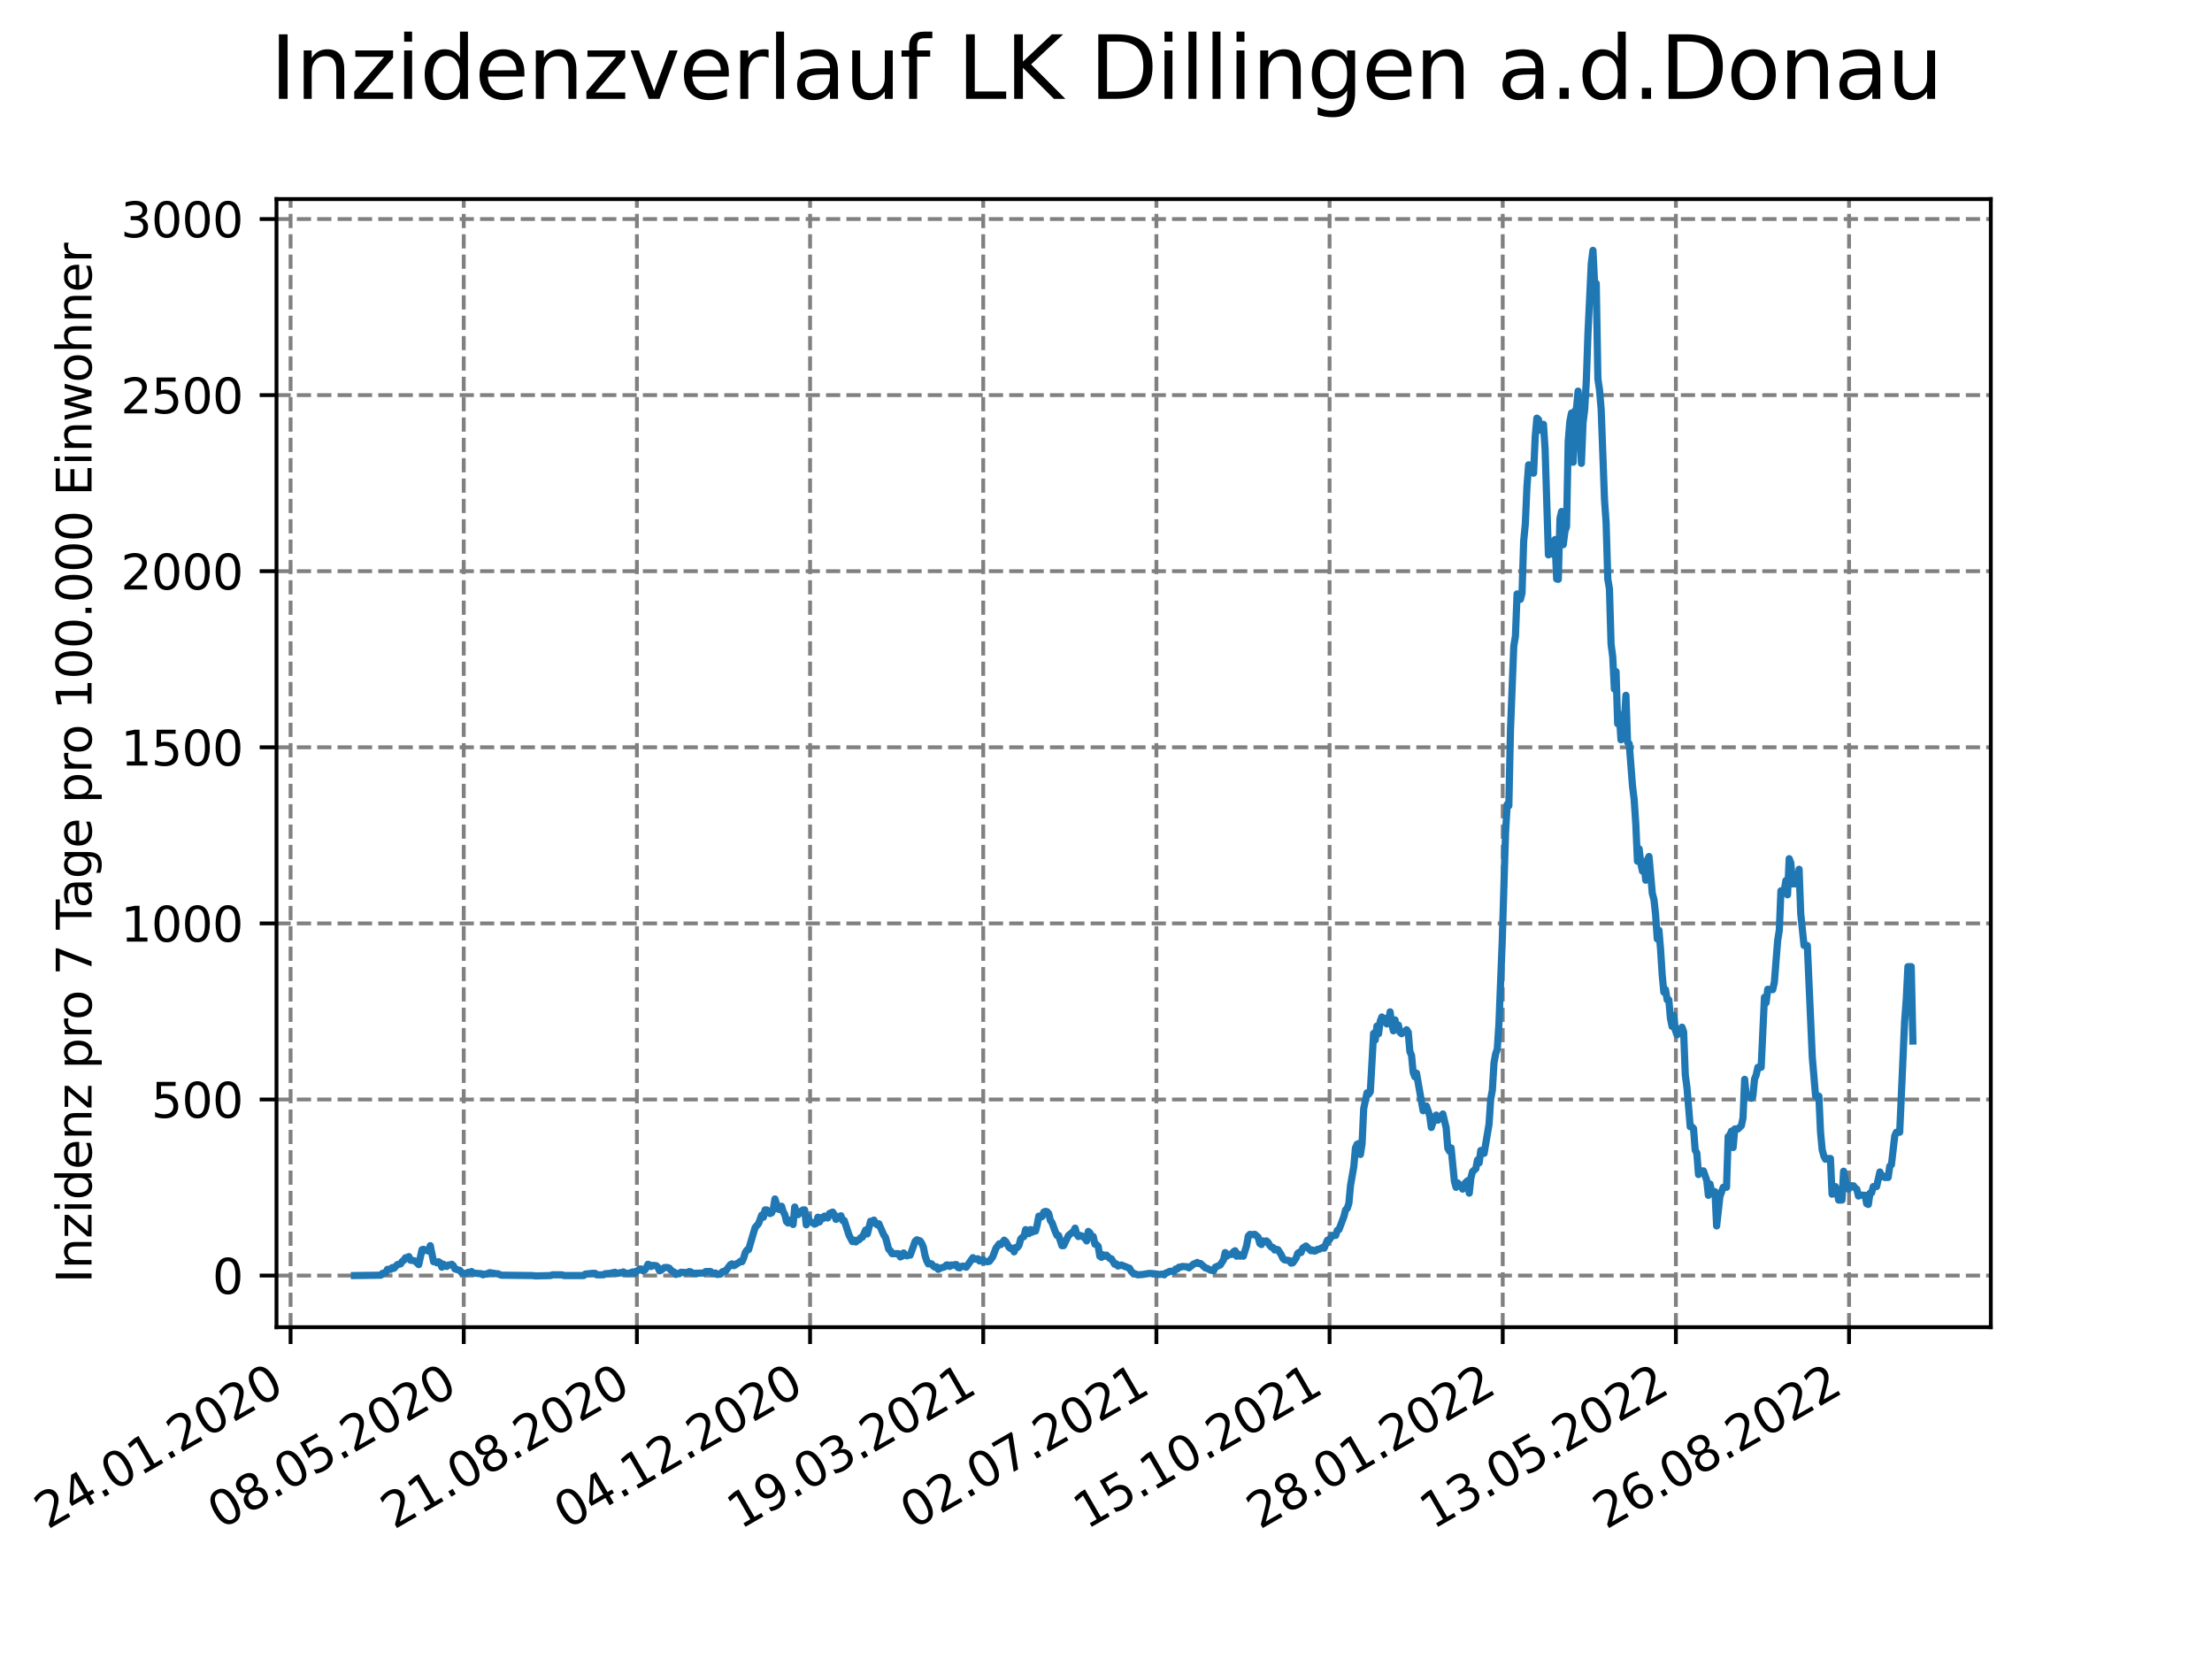 <?xml version="1.0" encoding="utf-8" standalone="no"?>
<!DOCTYPE svg PUBLIC "-//W3C//DTD SVG 1.1//EN"
  "http://www.w3.org/Graphics/SVG/1.1/DTD/svg11.dtd">
<svg xmlns:xlink="http://www.w3.org/1999/xlink" width="460.8pt" height="345.6pt" viewBox="0 0 460.8 345.6" xmlns="http://www.w3.org/2000/svg" version="1.1">
 <defs>
  <style type="text/css">*{stroke-linejoin: round; stroke-linecap: butt}</style>
 </defs>
 <g id="figure_1">
  <g id="patch_1">
   <path d="M 0 345.6 
L 460.8 345.6 
L 460.8 0 
L 0 0 
z
" style="fill: #ffffff"/>
  </g>
  <g id="axes_1">
   <g id="patch_2">
    <path d="M 57.6 276.48 
L 414.72 276.48 
L 414.72 41.472 
L 57.6 41.472 
z
" style="fill: #ffffff"/>
   </g>
   <g id="matplotlib.axis_1">
    <g id="xtick_1">
     <g id="line2d_1">
      <path d="M 60.534 276.48 
L 60.534 41.472 
" clip-path="url(#p42a1e5c7b2)" style="fill: none; stroke-dasharray: 2.96,1.28; stroke-dashoffset: 0; stroke: #808080; stroke-width: 0.8"/>
     </g>
     <g id="line2d_2">
      <defs>
       <path id="maa0ca51c61" d="M 0 0 
L 0 3.5 
" style="stroke: #000000; stroke-width: 0.8"/>
      </defs>
      <g>
       <use xlink:href="#maa0ca51c61" x="60.534" y="276.48" style="stroke: #000000; stroke-width: 0.8"/>
      </g>
     </g>
     <g id="text_1">
      <!-- 24.01.2020 -->
      <g transform="translate(9.909 318.689) rotate(-30) scale(0.1 -0.1)">
       <defs>
        <path id="DejaVuSans-32" d="M 1228 531 
L 3431 531 
L 3431 0 
L 469 0 
L 469 531 
Q 828 903 1448 1529 
Q 2069 2156 2228 2338 
Q 2531 2678 2651 2914 
Q 2772 3150 2772 3378 
Q 2772 3750 2511 3984 
Q 2250 4219 1831 4219 
Q 1534 4219 1204 4116 
Q 875 4013 500 3803 
L 500 4441 
Q 881 4594 1212 4672 
Q 1544 4750 1819 4750 
Q 2544 4750 2975 4387 
Q 3406 4025 3406 3419 
Q 3406 3131 3298 2873 
Q 3191 2616 2906 2266 
Q 2828 2175 2409 1742 
Q 1991 1309 1228 531 
z
" transform="scale(0.016)"/>
        <path id="DejaVuSans-34" d="M 2419 4116 
L 825 1625 
L 2419 1625 
L 2419 4116 
z
M 2253 4666 
L 3047 4666 
L 3047 1625 
L 3713 1625 
L 3713 1100 
L 3047 1100 
L 3047 0 
L 2419 0 
L 2419 1100 
L 313 1100 
L 313 1709 
L 2253 4666 
z
" transform="scale(0.016)"/>
        <path id="DejaVuSans-2e" d="M 684 794 
L 1344 794 
L 1344 0 
L 684 0 
L 684 794 
z
" transform="scale(0.016)"/>
        <path id="DejaVuSans-30" d="M 2034 4250 
Q 1547 4250 1301 3770 
Q 1056 3291 1056 2328 
Q 1056 1369 1301 889 
Q 1547 409 2034 409 
Q 2525 409 2770 889 
Q 3016 1369 3016 2328 
Q 3016 3291 2770 3770 
Q 2525 4250 2034 4250 
z
M 2034 4750 
Q 2819 4750 3233 4129 
Q 3647 3509 3647 2328 
Q 3647 1150 3233 529 
Q 2819 -91 2034 -91 
Q 1250 -91 836 529 
Q 422 1150 422 2328 
Q 422 3509 836 4129 
Q 1250 4750 2034 4750 
z
" transform="scale(0.016)"/>
        <path id="DejaVuSans-31" d="M 794 531 
L 1825 531 
L 1825 4091 
L 703 3866 
L 703 4441 
L 1819 4666 
L 2450 4666 
L 2450 531 
L 3481 531 
L 3481 0 
L 794 0 
L 794 531 
z
" transform="scale(0.016)"/>
       </defs>
       <use xlink:href="#DejaVuSans-32"/>
       <use xlink:href="#DejaVuSans-34" x="63.623"/>
       <use xlink:href="#DejaVuSans-2e" x="127.246"/>
       <use xlink:href="#DejaVuSans-30" x="159.033"/>
       <use xlink:href="#DejaVuSans-31" x="222.656"/>
       <use xlink:href="#DejaVuSans-2e" x="286.279"/>
       <use xlink:href="#DejaVuSans-32" x="318.066"/>
       <use xlink:href="#DejaVuSans-30" x="381.689"/>
       <use xlink:href="#DejaVuSans-32" x="445.312"/>
       <use xlink:href="#DejaVuSans-30" x="508.936"/>
      </g>
     </g>
    </g>
    <g id="xtick_2">
     <g id="line2d_3">
      <path d="M 96.607 276.48 
L 96.607 41.472 
" clip-path="url(#p42a1e5c7b2)" style="fill: none; stroke-dasharray: 2.96,1.28; stroke-dashoffset: 0; stroke: #808080; stroke-width: 0.8"/>
     </g>
     <g id="line2d_4">
      <g>
       <use xlink:href="#maa0ca51c61" x="96.607" y="276.48" style="stroke: #000000; stroke-width: 0.8"/>
      </g>
     </g>
     <g id="text_2">
      <!-- 08.05.2020 -->
      <g transform="translate(45.982 318.689) rotate(-30) scale(0.1 -0.1)">
       <defs>
        <path id="DejaVuSans-38" d="M 2034 2216 
Q 1584 2216 1326 1975 
Q 1069 1734 1069 1313 
Q 1069 891 1326 650 
Q 1584 409 2034 409 
Q 2484 409 2743 651 
Q 3003 894 3003 1313 
Q 3003 1734 2745 1975 
Q 2488 2216 2034 2216 
z
M 1403 2484 
Q 997 2584 770 2862 
Q 544 3141 544 3541 
Q 544 4100 942 4425 
Q 1341 4750 2034 4750 
Q 2731 4750 3128 4425 
Q 3525 4100 3525 3541 
Q 3525 3141 3298 2862 
Q 3072 2584 2669 2484 
Q 3125 2378 3379 2068 
Q 3634 1759 3634 1313 
Q 3634 634 3220 271 
Q 2806 -91 2034 -91 
Q 1263 -91 848 271 
Q 434 634 434 1313 
Q 434 1759 690 2068 
Q 947 2378 1403 2484 
z
M 1172 3481 
Q 1172 3119 1398 2916 
Q 1625 2713 2034 2713 
Q 2441 2713 2670 2916 
Q 2900 3119 2900 3481 
Q 2900 3844 2670 4047 
Q 2441 4250 2034 4250 
Q 1625 4250 1398 4047 
Q 1172 3844 1172 3481 
z
" transform="scale(0.016)"/>
        <path id="DejaVuSans-35" d="M 691 4666 
L 3169 4666 
L 3169 4134 
L 1269 4134 
L 1269 2991 
Q 1406 3038 1543 3061 
Q 1681 3084 1819 3084 
Q 2600 3084 3056 2656 
Q 3513 2228 3513 1497 
Q 3513 744 3044 326 
Q 2575 -91 1722 -91 
Q 1428 -91 1123 -41 
Q 819 9 494 109 
L 494 744 
Q 775 591 1075 516 
Q 1375 441 1709 441 
Q 2250 441 2565 725 
Q 2881 1009 2881 1497 
Q 2881 1984 2565 2268 
Q 2250 2553 1709 2553 
Q 1456 2553 1204 2497 
Q 953 2441 691 2322 
L 691 4666 
z
" transform="scale(0.016)"/>
       </defs>
       <use xlink:href="#DejaVuSans-30"/>
       <use xlink:href="#DejaVuSans-38" x="63.623"/>
       <use xlink:href="#DejaVuSans-2e" x="127.246"/>
       <use xlink:href="#DejaVuSans-30" x="159.033"/>
       <use xlink:href="#DejaVuSans-35" x="222.656"/>
       <use xlink:href="#DejaVuSans-2e" x="286.279"/>
       <use xlink:href="#DejaVuSans-32" x="318.066"/>
       <use xlink:href="#DejaVuSans-30" x="381.689"/>
       <use xlink:href="#DejaVuSans-32" x="445.312"/>
       <use xlink:href="#DejaVuSans-30" x="508.936"/>
      </g>
     </g>
    </g>
    <g id="xtick_3">
     <g id="line2d_5">
      <path d="M 132.68 276.48 
L 132.68 41.472 
" clip-path="url(#p42a1e5c7b2)" style="fill: none; stroke-dasharray: 2.96,1.28; stroke-dashoffset: 0; stroke: #808080; stroke-width: 0.8"/>
     </g>
     <g id="line2d_6">
      <g>
       <use xlink:href="#maa0ca51c61" x="132.68" y="276.48" style="stroke: #000000; stroke-width: 0.8"/>
      </g>
     </g>
     <g id="text_3">
      <!-- 21.08.2020 -->
      <g transform="translate(82.055 318.689) rotate(-30) scale(0.1 -0.1)">
       <use xlink:href="#DejaVuSans-32"/>
       <use xlink:href="#DejaVuSans-31" x="63.623"/>
       <use xlink:href="#DejaVuSans-2e" x="127.246"/>
       <use xlink:href="#DejaVuSans-30" x="159.033"/>
       <use xlink:href="#DejaVuSans-38" x="222.656"/>
       <use xlink:href="#DejaVuSans-2e" x="286.279"/>
       <use xlink:href="#DejaVuSans-32" x="318.066"/>
       <use xlink:href="#DejaVuSans-30" x="381.689"/>
       <use xlink:href="#DejaVuSans-32" x="445.312"/>
       <use xlink:href="#DejaVuSans-30" x="508.936"/>
      </g>
     </g>
    </g>
    <g id="xtick_4">
     <g id="line2d_7">
      <path d="M 168.753 276.48 
L 168.753 41.472 
" clip-path="url(#p42a1e5c7b2)" style="fill: none; stroke-dasharray: 2.96,1.28; stroke-dashoffset: 0; stroke: #808080; stroke-width: 0.8"/>
     </g>
     <g id="line2d_8">
      <g>
       <use xlink:href="#maa0ca51c61" x="168.753" y="276.48" style="stroke: #000000; stroke-width: 0.8"/>
      </g>
     </g>
     <g id="text_4">
      <!-- 04.12.2020 -->
      <g transform="translate(118.127 318.689) rotate(-30) scale(0.1 -0.1)">
       <use xlink:href="#DejaVuSans-30"/>
       <use xlink:href="#DejaVuSans-34" x="63.623"/>
       <use xlink:href="#DejaVuSans-2e" x="127.246"/>
       <use xlink:href="#DejaVuSans-31" x="159.033"/>
       <use xlink:href="#DejaVuSans-32" x="222.656"/>
       <use xlink:href="#DejaVuSans-2e" x="286.279"/>
       <use xlink:href="#DejaVuSans-32" x="318.066"/>
       <use xlink:href="#DejaVuSans-30" x="381.689"/>
       <use xlink:href="#DejaVuSans-32" x="445.312"/>
       <use xlink:href="#DejaVuSans-30" x="508.936"/>
      </g>
     </g>
    </g>
    <g id="xtick_5">
     <g id="line2d_9">
      <path d="M 204.825 276.48 
L 204.825 41.472 
" clip-path="url(#p42a1e5c7b2)" style="fill: none; stroke-dasharray: 2.96,1.28; stroke-dashoffset: 0; stroke: #808080; stroke-width: 0.8"/>
     </g>
     <g id="line2d_10">
      <g>
       <use xlink:href="#maa0ca51c61" x="204.825" y="276.48" style="stroke: #000000; stroke-width: 0.8"/>
      </g>
     </g>
     <g id="text_5">
      <!-- 19.03.2021 -->
      <g transform="translate(154.2 318.689) rotate(-30) scale(0.1 -0.1)">
       <defs>
        <path id="DejaVuSans-39" d="M 703 97 
L 703 672 
Q 941 559 1184 500 
Q 1428 441 1663 441 
Q 2288 441 2617 861 
Q 2947 1281 2994 2138 
Q 2813 1869 2534 1725 
Q 2256 1581 1919 1581 
Q 1219 1581 811 2004 
Q 403 2428 403 3163 
Q 403 3881 828 4315 
Q 1253 4750 1959 4750 
Q 2769 4750 3195 4129 
Q 3622 3509 3622 2328 
Q 3622 1225 3098 567 
Q 2575 -91 1691 -91 
Q 1453 -91 1209 -44 
Q 966 3 703 97 
z
M 1959 2075 
Q 2384 2075 2632 2365 
Q 2881 2656 2881 3163 
Q 2881 3666 2632 3958 
Q 2384 4250 1959 4250 
Q 1534 4250 1286 3958 
Q 1038 3666 1038 3163 
Q 1038 2656 1286 2365 
Q 1534 2075 1959 2075 
z
" transform="scale(0.016)"/>
        <path id="DejaVuSans-33" d="M 2597 2516 
Q 3050 2419 3304 2112 
Q 3559 1806 3559 1356 
Q 3559 666 3084 287 
Q 2609 -91 1734 -91 
Q 1441 -91 1130 -33 
Q 819 25 488 141 
L 488 750 
Q 750 597 1062 519 
Q 1375 441 1716 441 
Q 2309 441 2620 675 
Q 2931 909 2931 1356 
Q 2931 1769 2642 2001 
Q 2353 2234 1838 2234 
L 1294 2234 
L 1294 2753 
L 1863 2753 
Q 2328 2753 2575 2939 
Q 2822 3125 2822 3475 
Q 2822 3834 2567 4026 
Q 2313 4219 1838 4219 
Q 1578 4219 1281 4162 
Q 984 4106 628 3988 
L 628 4550 
Q 988 4650 1302 4700 
Q 1616 4750 1894 4750 
Q 2613 4750 3031 4423 
Q 3450 4097 3450 3541 
Q 3450 3153 3228 2886 
Q 3006 2619 2597 2516 
z
" transform="scale(0.016)"/>
       </defs>
       <use xlink:href="#DejaVuSans-31"/>
       <use xlink:href="#DejaVuSans-39" x="63.623"/>
       <use xlink:href="#DejaVuSans-2e" x="127.246"/>
       <use xlink:href="#DejaVuSans-30" x="159.033"/>
       <use xlink:href="#DejaVuSans-33" x="222.656"/>
       <use xlink:href="#DejaVuSans-2e" x="286.279"/>
       <use xlink:href="#DejaVuSans-32" x="318.066"/>
       <use xlink:href="#DejaVuSans-30" x="381.689"/>
       <use xlink:href="#DejaVuSans-32" x="445.312"/>
       <use xlink:href="#DejaVuSans-31" x="508.936"/>
      </g>
     </g>
    </g>
    <g id="xtick_6">
     <g id="line2d_11">
      <path d="M 240.898 276.48 
L 240.898 41.472 
" clip-path="url(#p42a1e5c7b2)" style="fill: none; stroke-dasharray: 2.96,1.28; stroke-dashoffset: 0; stroke: #808080; stroke-width: 0.8"/>
     </g>
     <g id="line2d_12">
      <g>
       <use xlink:href="#maa0ca51c61" x="240.898" y="276.48" style="stroke: #000000; stroke-width: 0.8"/>
      </g>
     </g>
     <g id="text_6">
      <!-- 02.07.2021 -->
      <g transform="translate(190.273 318.689) rotate(-30) scale(0.1 -0.1)">
       <defs>
        <path id="DejaVuSans-37" d="M 525 4666 
L 3525 4666 
L 3525 4397 
L 1831 0 
L 1172 0 
L 2766 4134 
L 525 4134 
L 525 4666 
z
" transform="scale(0.016)"/>
       </defs>
       <use xlink:href="#DejaVuSans-30"/>
       <use xlink:href="#DejaVuSans-32" x="63.623"/>
       <use xlink:href="#DejaVuSans-2e" x="127.246"/>
       <use xlink:href="#DejaVuSans-30" x="159.033"/>
       <use xlink:href="#DejaVuSans-37" x="222.656"/>
       <use xlink:href="#DejaVuSans-2e" x="286.279"/>
       <use xlink:href="#DejaVuSans-32" x="318.066"/>
       <use xlink:href="#DejaVuSans-30" x="381.689"/>
       <use xlink:href="#DejaVuSans-32" x="445.312"/>
       <use xlink:href="#DejaVuSans-31" x="508.936"/>
      </g>
     </g>
    </g>
    <g id="xtick_7">
     <g id="line2d_13">
      <path d="M 276.971 276.48 
L 276.971 41.472 
" clip-path="url(#p42a1e5c7b2)" style="fill: none; stroke-dasharray: 2.96,1.28; stroke-dashoffset: 0; stroke: #808080; stroke-width: 0.8"/>
     </g>
     <g id="line2d_14">
      <g>
       <use xlink:href="#maa0ca51c61" x="276.971" y="276.48" style="stroke: #000000; stroke-width: 0.8"/>
      </g>
     </g>
     <g id="text_7">
      <!-- 15.10.2021 -->
      <g transform="translate(226.346 318.689) rotate(-30) scale(0.1 -0.1)">
       <use xlink:href="#DejaVuSans-31"/>
       <use xlink:href="#DejaVuSans-35" x="63.623"/>
       <use xlink:href="#DejaVuSans-2e" x="127.246"/>
       <use xlink:href="#DejaVuSans-31" x="159.033"/>
       <use xlink:href="#DejaVuSans-30" x="222.656"/>
       <use xlink:href="#DejaVuSans-2e" x="286.279"/>
       <use xlink:href="#DejaVuSans-32" x="318.066"/>
       <use xlink:href="#DejaVuSans-30" x="381.689"/>
       <use xlink:href="#DejaVuSans-32" x="445.312"/>
       <use xlink:href="#DejaVuSans-31" x="508.936"/>
      </g>
     </g>
    </g>
    <g id="xtick_8">
     <g id="line2d_15">
      <path d="M 313.044 276.48 
L 313.044 41.472 
" clip-path="url(#p42a1e5c7b2)" style="fill: none; stroke-dasharray: 2.96,1.28; stroke-dashoffset: 0; stroke: #808080; stroke-width: 0.8"/>
     </g>
     <g id="line2d_16">
      <g>
       <use xlink:href="#maa0ca51c61" x="313.044" y="276.48" style="stroke: #000000; stroke-width: 0.8"/>
      </g>
     </g>
     <g id="text_8">
      <!-- 28.01.2022 -->
      <g transform="translate(262.418 318.689) rotate(-30) scale(0.1 -0.1)">
       <use xlink:href="#DejaVuSans-32"/>
       <use xlink:href="#DejaVuSans-38" x="63.623"/>
       <use xlink:href="#DejaVuSans-2e" x="127.246"/>
       <use xlink:href="#DejaVuSans-30" x="159.033"/>
       <use xlink:href="#DejaVuSans-31" x="222.656"/>
       <use xlink:href="#DejaVuSans-2e" x="286.279"/>
       <use xlink:href="#DejaVuSans-32" x="318.066"/>
       <use xlink:href="#DejaVuSans-30" x="381.689"/>
       <use xlink:href="#DejaVuSans-32" x="445.312"/>
       <use xlink:href="#DejaVuSans-32" x="508.936"/>
      </g>
     </g>
    </g>
    <g id="xtick_9">
     <g id="line2d_17">
      <path d="M 349.116 276.48 
L 349.116 41.472 
" clip-path="url(#p42a1e5c7b2)" style="fill: none; stroke-dasharray: 2.96,1.28; stroke-dashoffset: 0; stroke: #808080; stroke-width: 0.8"/>
     </g>
     <g id="line2d_18">
      <g>
       <use xlink:href="#maa0ca51c61" x="349.116" y="276.48" style="stroke: #000000; stroke-width: 0.8"/>
      </g>
     </g>
     <g id="text_9">
      <!-- 13.05.2022 -->
      <g transform="translate(298.491 318.689) rotate(-30) scale(0.1 -0.1)">
       <use xlink:href="#DejaVuSans-31"/>
       <use xlink:href="#DejaVuSans-33" x="63.623"/>
       <use xlink:href="#DejaVuSans-2e" x="127.246"/>
       <use xlink:href="#DejaVuSans-30" x="159.033"/>
       <use xlink:href="#DejaVuSans-35" x="222.656"/>
       <use xlink:href="#DejaVuSans-2e" x="286.279"/>
       <use xlink:href="#DejaVuSans-32" x="318.066"/>
       <use xlink:href="#DejaVuSans-30" x="381.689"/>
       <use xlink:href="#DejaVuSans-32" x="445.312"/>
       <use xlink:href="#DejaVuSans-32" x="508.936"/>
      </g>
     </g>
    </g>
    <g id="xtick_10">
     <g id="line2d_19">
      <path d="M 385.189 276.48 
L 385.189 41.472 
" clip-path="url(#p42a1e5c7b2)" style="fill: none; stroke-dasharray: 2.96,1.28; stroke-dashoffset: 0; stroke: #808080; stroke-width: 0.8"/>
     </g>
     <g id="line2d_20">
      <g>
       <use xlink:href="#maa0ca51c61" x="385.189" y="276.48" style="stroke: #000000; stroke-width: 0.8"/>
      </g>
     </g>
     <g id="text_10">
      <!-- 26.08.2022 -->
      <g transform="translate(334.564 318.689) rotate(-30) scale(0.1 -0.1)">
       <defs>
        <path id="DejaVuSans-36" d="M 2113 2584 
Q 1688 2584 1439 2293 
Q 1191 2003 1191 1497 
Q 1191 994 1439 701 
Q 1688 409 2113 409 
Q 2538 409 2786 701 
Q 3034 994 3034 1497 
Q 3034 2003 2786 2293 
Q 2538 2584 2113 2584 
z
M 3366 4563 
L 3366 3988 
Q 3128 4100 2886 4159 
Q 2644 4219 2406 4219 
Q 1781 4219 1451 3797 
Q 1122 3375 1075 2522 
Q 1259 2794 1537 2939 
Q 1816 3084 2150 3084 
Q 2853 3084 3261 2657 
Q 3669 2231 3669 1497 
Q 3669 778 3244 343 
Q 2819 -91 2113 -91 
Q 1303 -91 875 529 
Q 447 1150 447 2328 
Q 447 3434 972 4092 
Q 1497 4750 2381 4750 
Q 2619 4750 2861 4703 
Q 3103 4656 3366 4563 
z
" transform="scale(0.016)"/>
       </defs>
       <use xlink:href="#DejaVuSans-32"/>
       <use xlink:href="#DejaVuSans-36" x="63.623"/>
       <use xlink:href="#DejaVuSans-2e" x="127.246"/>
       <use xlink:href="#DejaVuSans-30" x="159.033"/>
       <use xlink:href="#DejaVuSans-38" x="222.656"/>
       <use xlink:href="#DejaVuSans-2e" x="286.279"/>
       <use xlink:href="#DejaVuSans-32" x="318.066"/>
       <use xlink:href="#DejaVuSans-30" x="381.689"/>
       <use xlink:href="#DejaVuSans-32" x="445.312"/>
       <use xlink:href="#DejaVuSans-32" x="508.936"/>
      </g>
     </g>
    </g>
   </g>
   <g id="matplotlib.axis_2">
    <g id="ytick_1">
     <g id="line2d_21">
      <path d="M 57.6 265.722 
L 414.72 265.722 
" clip-path="url(#p42a1e5c7b2)" style="fill: none; stroke-dasharray: 2.96,1.28; stroke-dashoffset: 0; stroke: #808080; stroke-width: 0.8"/>
     </g>
     <g id="line2d_22">
      <defs>
       <path id="m76efc2a70e" d="M 0 0 
L -3.5 0 
" style="stroke: #000000; stroke-width: 0.8"/>
      </defs>
      <g>
       <use xlink:href="#m76efc2a70e" x="57.6" y="265.722" style="stroke: #000000; stroke-width: 0.8"/>
      </g>
     </g>
     <g id="text_11">
      <!-- 0 -->
      <g transform="translate(44.237 269.521) scale(0.1 -0.1)">
       <use xlink:href="#DejaVuSans-30"/>
      </g>
     </g>
    </g>
    <g id="ytick_2">
     <g id="line2d_23">
      <path d="M 57.6 229.04 
L 414.72 229.04 
" clip-path="url(#p42a1e5c7b2)" style="fill: none; stroke-dasharray: 2.96,1.28; stroke-dashoffset: 0; stroke: #808080; stroke-width: 0.8"/>
     </g>
     <g id="line2d_24">
      <g>
       <use xlink:href="#m76efc2a70e" x="57.6" y="229.04" style="stroke: #000000; stroke-width: 0.8"/>
      </g>
     </g>
     <g id="text_12">
      <!-- 500 -->
      <g transform="translate(31.512 232.839) scale(0.1 -0.1)">
       <use xlink:href="#DejaVuSans-35"/>
       <use xlink:href="#DejaVuSans-30" x="63.623"/>
       <use xlink:href="#DejaVuSans-30" x="127.246"/>
      </g>
     </g>
    </g>
    <g id="ytick_3">
     <g id="line2d_25">
      <path d="M 57.6 192.358 
L 414.72 192.358 
" clip-path="url(#p42a1e5c7b2)" style="fill: none; stroke-dasharray: 2.96,1.28; stroke-dashoffset: 0; stroke: #808080; stroke-width: 0.8"/>
     </g>
     <g id="line2d_26">
      <g>
       <use xlink:href="#m76efc2a70e" x="57.6" y="192.358" style="stroke: #000000; stroke-width: 0.8"/>
      </g>
     </g>
     <g id="text_13">
      <!-- 1000 -->
      <g transform="translate(25.15 196.157) scale(0.1 -0.1)">
       <use xlink:href="#DejaVuSans-31"/>
       <use xlink:href="#DejaVuSans-30" x="63.623"/>
       <use xlink:href="#DejaVuSans-30" x="127.246"/>
       <use xlink:href="#DejaVuSans-30" x="190.869"/>
      </g>
     </g>
    </g>
    <g id="ytick_4">
     <g id="line2d_27">
      <path d="M 57.6 155.676 
L 414.72 155.676 
" clip-path="url(#p42a1e5c7b2)" style="fill: none; stroke-dasharray: 2.96,1.28; stroke-dashoffset: 0; stroke: #808080; stroke-width: 0.8"/>
     </g>
     <g id="line2d_28">
      <g>
       <use xlink:href="#m76efc2a70e" x="57.6" y="155.676" style="stroke: #000000; stroke-width: 0.8"/>
      </g>
     </g>
     <g id="text_14">
      <!-- 1500 -->
      <g transform="translate(25.15 159.476) scale(0.1 -0.1)">
       <use xlink:href="#DejaVuSans-31"/>
       <use xlink:href="#DejaVuSans-35" x="63.623"/>
       <use xlink:href="#DejaVuSans-30" x="127.246"/>
       <use xlink:href="#DejaVuSans-30" x="190.869"/>
      </g>
     </g>
    </g>
    <g id="ytick_5">
     <g id="line2d_29">
      <path d="M 57.6 118.995 
L 414.72 118.995 
" clip-path="url(#p42a1e5c7b2)" style="fill: none; stroke-dasharray: 2.96,1.28; stroke-dashoffset: 0; stroke: #808080; stroke-width: 0.8"/>
     </g>
     <g id="line2d_30">
      <g>
       <use xlink:href="#m76efc2a70e" x="57.6" y="118.995" style="stroke: #000000; stroke-width: 0.8"/>
      </g>
     </g>
     <g id="text_15">
      <!-- 2000 -->
      <g transform="translate(25.15 122.794) scale(0.1 -0.1)">
       <use xlink:href="#DejaVuSans-32"/>
       <use xlink:href="#DejaVuSans-30" x="63.623"/>
       <use xlink:href="#DejaVuSans-30" x="127.246"/>
       <use xlink:href="#DejaVuSans-30" x="190.869"/>
      </g>
     </g>
    </g>
    <g id="ytick_6">
     <g id="line2d_31">
      <path d="M 57.6 82.313 
L 414.72 82.313 
" clip-path="url(#p42a1e5c7b2)" style="fill: none; stroke-dasharray: 2.96,1.28; stroke-dashoffset: 0; stroke: #808080; stroke-width: 0.8"/>
     </g>
     <g id="line2d_32">
      <g>
       <use xlink:href="#m76efc2a70e" x="57.6" y="82.313" style="stroke: #000000; stroke-width: 0.8"/>
      </g>
     </g>
     <g id="text_16">
      <!-- 2500 -->
      <g transform="translate(25.15 86.112) scale(0.1 -0.1)">
       <use xlink:href="#DejaVuSans-32"/>
       <use xlink:href="#DejaVuSans-35" x="63.623"/>
       <use xlink:href="#DejaVuSans-30" x="127.246"/>
       <use xlink:href="#DejaVuSans-30" x="190.869"/>
      </g>
     </g>
    </g>
    <g id="ytick_7">
     <g id="line2d_33">
      <path d="M 57.6 45.631 
L 414.72 45.631 
" clip-path="url(#p42a1e5c7b2)" style="fill: none; stroke-dasharray: 2.96,1.28; stroke-dashoffset: 0; stroke: #808080; stroke-width: 0.8"/>
     </g>
     <g id="line2d_34">
      <g>
       <use xlink:href="#m76efc2a70e" x="57.6" y="45.631" style="stroke: #000000; stroke-width: 0.8"/>
      </g>
     </g>
     <g id="text_17">
      <!-- 3000 -->
      <g transform="translate(25.15 49.43) scale(0.1 -0.1)">
       <use xlink:href="#DejaVuSans-33"/>
       <use xlink:href="#DejaVuSans-30" x="63.623"/>
       <use xlink:href="#DejaVuSans-30" x="127.246"/>
       <use xlink:href="#DejaVuSans-30" x="190.869"/>
      </g>
     </g>
    </g>
    <g id="text_18">
     <!-- Inzidenz pro 7 Tage pro 100.000 Einwohner -->
     <g transform="translate(19.07 267.301) rotate(-90) scale(0.1 -0.1)">
      <defs>
       <path id="DejaVuSans-49" d="M 628 4666 
L 1259 4666 
L 1259 0 
L 628 0 
L 628 4666 
z
" transform="scale(0.016)"/>
       <path id="DejaVuSans-6e" d="M 3513 2113 
L 3513 0 
L 2938 0 
L 2938 2094 
Q 2938 2591 2744 2837 
Q 2550 3084 2163 3084 
Q 1697 3084 1428 2787 
Q 1159 2491 1159 1978 
L 1159 0 
L 581 0 
L 581 3500 
L 1159 3500 
L 1159 2956 
Q 1366 3272 1645 3428 
Q 1925 3584 2291 3584 
Q 2894 3584 3203 3211 
Q 3513 2838 3513 2113 
z
" transform="scale(0.016)"/>
       <path id="DejaVuSans-7a" d="M 353 3500 
L 3084 3500 
L 3084 2975 
L 922 459 
L 3084 459 
L 3084 0 
L 275 0 
L 275 525 
L 2438 3041 
L 353 3041 
L 353 3500 
z
" transform="scale(0.016)"/>
       <path id="DejaVuSans-69" d="M 603 3500 
L 1178 3500 
L 1178 0 
L 603 0 
L 603 3500 
z
M 603 4863 
L 1178 4863 
L 1178 4134 
L 603 4134 
L 603 4863 
z
" transform="scale(0.016)"/>
       <path id="DejaVuSans-64" d="M 2906 2969 
L 2906 4863 
L 3481 4863 
L 3481 0 
L 2906 0 
L 2906 525 
Q 2725 213 2448 61 
Q 2172 -91 1784 -91 
Q 1150 -91 751 415 
Q 353 922 353 1747 
Q 353 2572 751 3078 
Q 1150 3584 1784 3584 
Q 2172 3584 2448 3432 
Q 2725 3281 2906 2969 
z
M 947 1747 
Q 947 1113 1208 752 
Q 1469 391 1925 391 
Q 2381 391 2643 752 
Q 2906 1113 2906 1747 
Q 2906 2381 2643 2742 
Q 2381 3103 1925 3103 
Q 1469 3103 1208 2742 
Q 947 2381 947 1747 
z
" transform="scale(0.016)"/>
       <path id="DejaVuSans-65" d="M 3597 1894 
L 3597 1613 
L 953 1613 
Q 991 1019 1311 708 
Q 1631 397 2203 397 
Q 2534 397 2845 478 
Q 3156 559 3463 722 
L 3463 178 
Q 3153 47 2828 -22 
Q 2503 -91 2169 -91 
Q 1331 -91 842 396 
Q 353 884 353 1716 
Q 353 2575 817 3079 
Q 1281 3584 2069 3584 
Q 2775 3584 3186 3129 
Q 3597 2675 3597 1894 
z
M 3022 2063 
Q 3016 2534 2758 2815 
Q 2500 3097 2075 3097 
Q 1594 3097 1305 2825 
Q 1016 2553 972 2059 
L 3022 2063 
z
" transform="scale(0.016)"/>
       <path id="DejaVuSans-20" transform="scale(0.016)"/>
       <path id="DejaVuSans-70" d="M 1159 525 
L 1159 -1331 
L 581 -1331 
L 581 3500 
L 1159 3500 
L 1159 2969 
Q 1341 3281 1617 3432 
Q 1894 3584 2278 3584 
Q 2916 3584 3314 3078 
Q 3713 2572 3713 1747 
Q 3713 922 3314 415 
Q 2916 -91 2278 -91 
Q 1894 -91 1617 61 
Q 1341 213 1159 525 
z
M 3116 1747 
Q 3116 2381 2855 2742 
Q 2594 3103 2138 3103 
Q 1681 3103 1420 2742 
Q 1159 2381 1159 1747 
Q 1159 1113 1420 752 
Q 1681 391 2138 391 
Q 2594 391 2855 752 
Q 3116 1113 3116 1747 
z
" transform="scale(0.016)"/>
       <path id="DejaVuSans-72" d="M 2631 2963 
Q 2534 3019 2420 3045 
Q 2306 3072 2169 3072 
Q 1681 3072 1420 2755 
Q 1159 2438 1159 1844 
L 1159 0 
L 581 0 
L 581 3500 
L 1159 3500 
L 1159 2956 
Q 1341 3275 1631 3429 
Q 1922 3584 2338 3584 
Q 2397 3584 2469 3576 
Q 2541 3569 2628 3553 
L 2631 2963 
z
" transform="scale(0.016)"/>
       <path id="DejaVuSans-6f" d="M 1959 3097 
Q 1497 3097 1228 2736 
Q 959 2375 959 1747 
Q 959 1119 1226 758 
Q 1494 397 1959 397 
Q 2419 397 2687 759 
Q 2956 1122 2956 1747 
Q 2956 2369 2687 2733 
Q 2419 3097 1959 3097 
z
M 1959 3584 
Q 2709 3584 3137 3096 
Q 3566 2609 3566 1747 
Q 3566 888 3137 398 
Q 2709 -91 1959 -91 
Q 1206 -91 779 398 
Q 353 888 353 1747 
Q 353 2609 779 3096 
Q 1206 3584 1959 3584 
z
" transform="scale(0.016)"/>
       <path id="DejaVuSans-54" d="M -19 4666 
L 3928 4666 
L 3928 4134 
L 2272 4134 
L 2272 0 
L 1638 0 
L 1638 4134 
L -19 4134 
L -19 4666 
z
" transform="scale(0.016)"/>
       <path id="DejaVuSans-61" d="M 2194 1759 
Q 1497 1759 1228 1600 
Q 959 1441 959 1056 
Q 959 750 1161 570 
Q 1363 391 1709 391 
Q 2188 391 2477 730 
Q 2766 1069 2766 1631 
L 2766 1759 
L 2194 1759 
z
M 3341 1997 
L 3341 0 
L 2766 0 
L 2766 531 
Q 2569 213 2275 61 
Q 1981 -91 1556 -91 
Q 1019 -91 701 211 
Q 384 513 384 1019 
Q 384 1609 779 1909 
Q 1175 2209 1959 2209 
L 2766 2209 
L 2766 2266 
Q 2766 2663 2505 2880 
Q 2244 3097 1772 3097 
Q 1472 3097 1187 3025 
Q 903 2953 641 2809 
L 641 3341 
Q 956 3463 1253 3523 
Q 1550 3584 1831 3584 
Q 2591 3584 2966 3190 
Q 3341 2797 3341 1997 
z
" transform="scale(0.016)"/>
       <path id="DejaVuSans-67" d="M 2906 1791 
Q 2906 2416 2648 2759 
Q 2391 3103 1925 3103 
Q 1463 3103 1205 2759 
Q 947 2416 947 1791 
Q 947 1169 1205 825 
Q 1463 481 1925 481 
Q 2391 481 2648 825 
Q 2906 1169 2906 1791 
z
M 3481 434 
Q 3481 -459 3084 -895 
Q 2688 -1331 1869 -1331 
Q 1566 -1331 1297 -1286 
Q 1028 -1241 775 -1147 
L 775 -588 
Q 1028 -725 1275 -790 
Q 1522 -856 1778 -856 
Q 2344 -856 2625 -561 
Q 2906 -266 2906 331 
L 2906 616 
Q 2728 306 2450 153 
Q 2172 0 1784 0 
Q 1141 0 747 490 
Q 353 981 353 1791 
Q 353 2603 747 3093 
Q 1141 3584 1784 3584 
Q 2172 3584 2450 3431 
Q 2728 3278 2906 2969 
L 2906 3500 
L 3481 3500 
L 3481 434 
z
" transform="scale(0.016)"/>
       <path id="DejaVuSans-45" d="M 628 4666 
L 3578 4666 
L 3578 4134 
L 1259 4134 
L 1259 2753 
L 3481 2753 
L 3481 2222 
L 1259 2222 
L 1259 531 
L 3634 531 
L 3634 0 
L 628 0 
L 628 4666 
z
" transform="scale(0.016)"/>
       <path id="DejaVuSans-77" d="M 269 3500 
L 844 3500 
L 1563 769 
L 2278 3500 
L 2956 3500 
L 3675 769 
L 4391 3500 
L 4966 3500 
L 4050 0 
L 3372 0 
L 2619 2869 
L 1863 0 
L 1184 0 
L 269 3500 
z
" transform="scale(0.016)"/>
       <path id="DejaVuSans-68" d="M 3513 2113 
L 3513 0 
L 2938 0 
L 2938 2094 
Q 2938 2591 2744 2837 
Q 2550 3084 2163 3084 
Q 1697 3084 1428 2787 
Q 1159 2491 1159 1978 
L 1159 0 
L 581 0 
L 581 4863 
L 1159 4863 
L 1159 2956 
Q 1366 3272 1645 3428 
Q 1925 3584 2291 3584 
Q 2894 3584 3203 3211 
Q 3513 2838 3513 2113 
z
" transform="scale(0.016)"/>
      </defs>
      <use xlink:href="#DejaVuSans-49"/>
      <use xlink:href="#DejaVuSans-6e" x="29.492"/>
      <use xlink:href="#DejaVuSans-7a" x="92.871"/>
      <use xlink:href="#DejaVuSans-69" x="145.361"/>
      <use xlink:href="#DejaVuSans-64" x="173.145"/>
      <use xlink:href="#DejaVuSans-65" x="236.621"/>
      <use xlink:href="#DejaVuSans-6e" x="298.145"/>
      <use xlink:href="#DejaVuSans-7a" x="361.523"/>
      <use xlink:href="#DejaVuSans-20" x="414.014"/>
      <use xlink:href="#DejaVuSans-70" x="445.801"/>
      <use xlink:href="#DejaVuSans-72" x="509.277"/>
      <use xlink:href="#DejaVuSans-6f" x="548.141"/>
      <use xlink:href="#DejaVuSans-20" x="609.322"/>
      <use xlink:href="#DejaVuSans-37" x="641.109"/>
      <use xlink:href="#DejaVuSans-20" x="704.732"/>
      <use xlink:href="#DejaVuSans-54" x="736.52"/>
      <use xlink:href="#DejaVuSans-61" x="781.104"/>
      <use xlink:href="#DejaVuSans-67" x="842.383"/>
      <use xlink:href="#DejaVuSans-65" x="905.859"/>
      <use xlink:href="#DejaVuSans-20" x="967.383"/>
      <use xlink:href="#DejaVuSans-70" x="999.17"/>
      <use xlink:href="#DejaVuSans-72" x="1062.646"/>
      <use xlink:href="#DejaVuSans-6f" x="1101.51"/>
      <use xlink:href="#DejaVuSans-20" x="1162.691"/>
      <use xlink:href="#DejaVuSans-31" x="1194.479"/>
      <use xlink:href="#DejaVuSans-30" x="1258.102"/>
      <use xlink:href="#DejaVuSans-30" x="1321.725"/>
      <use xlink:href="#DejaVuSans-2e" x="1385.348"/>
      <use xlink:href="#DejaVuSans-30" x="1417.135"/>
      <use xlink:href="#DejaVuSans-30" x="1480.758"/>
      <use xlink:href="#DejaVuSans-30" x="1544.381"/>
      <use xlink:href="#DejaVuSans-20" x="1608.004"/>
      <use xlink:href="#DejaVuSans-45" x="1639.791"/>
      <use xlink:href="#DejaVuSans-69" x="1702.975"/>
      <use xlink:href="#DejaVuSans-6e" x="1730.758"/>
      <use xlink:href="#DejaVuSans-77" x="1794.137"/>
      <use xlink:href="#DejaVuSans-6f" x="1875.924"/>
      <use xlink:href="#DejaVuSans-68" x="1937.105"/>
      <use xlink:href="#DejaVuSans-6e" x="2000.484"/>
      <use xlink:href="#DejaVuSans-65" x="2063.863"/>
      <use xlink:href="#DejaVuSans-72" x="2125.387"/>
     </g>
    </g>
   </g>
   <g id="line2d_35">
    <path d="M 73.833 265.722 
L 79.33 265.646 
L 79.673 265.266 
L 80.36 265.114 
L 80.704 264.43 
L 81.391 264.43 
L 81.734 264.05 
L 82.078 264.202 
L 82.765 263.443 
L 83.452 263.291 
L 83.796 262.759 
L 84.139 262.531 
L 84.483 261.999 
L 84.826 262.075 
L 85.17 261.771 
L 85.513 262.531 
L 86.201 262.607 
L 86.544 262.759 
L 87.231 263.443 
L 87.918 260.328 
L 88.262 260.252 
L 88.605 260.48 
L 88.949 260.48 
L 89.292 260.631 
L 89.636 259.492 
L 90.323 262.835 
L 90.667 262.835 
L 91.01 263.063 
L 91.354 262.835 
L 91.697 263.063 
L 92.041 263.974 
L 92.384 263.367 
L 92.728 263.746 
L 93.072 263.822 
L 93.415 263.519 
L 93.759 263.519 
L 94.102 263.367 
L 94.446 263.67 
L 94.789 264.354 
L 95.82 264.658 
L 96.163 265.114 
L 96.507 265.266 
L 97.194 265.266 
L 97.538 265.038 
L 97.881 265.114 
L 98.225 264.886 
L 98.568 265.19 
L 99.255 265.266 
L 100.286 265.342 
L 100.63 265.57 
L 100.973 265.418 
L 101.317 265.418 
L 102.004 265.114 
L 103.378 265.342 
L 103.722 265.342 
L 104.409 265.646 
L 110.936 265.722 
L 111.623 265.798 
L 114.715 265.722 
L 115.059 265.57 
L 117.12 265.57 
L 117.464 265.722 
L 121.586 265.722 
L 121.93 265.418 
L 122.617 265.342 
L 123.304 265.266 
L 123.991 265.266 
L 124.335 265.57 
L 125.709 265.57 
L 126.052 265.342 
L 127.083 265.266 
L 128.114 265.038 
L 128.457 265.266 
L 128.801 265.266 
L 129.144 265.114 
L 129.488 265.19 
L 129.831 264.962 
L 130.175 265.19 
L 130.862 265.266 
L 131.206 265.266 
L 131.549 265.038 
L 131.893 264.962 
L 132.236 265.266 
L 132.58 264.81 
L 132.923 264.658 
L 133.267 264.354 
L 133.61 264.354 
L 133.954 264.734 
L 134.297 264.582 
L 134.641 264.126 
L 134.985 263.367 
L 135.328 263.519 
L 135.672 263.822 
L 136.015 263.595 
L 136.702 263.67 
L 137.046 263.974 
L 137.389 264.734 
L 137.733 264.582 
L 138.42 264.05 
L 139.107 264.05 
L 139.451 264.202 
L 139.794 264.658 
L 140.481 265.038 
L 140.825 265.494 
L 141.168 265.266 
L 141.512 265.342 
L 141.856 265.038 
L 143.23 265.114 
L 143.573 264.886 
L 143.917 264.962 
L 144.26 265.266 
L 146.665 265.19 
L 147.009 264.886 
L 148.039 264.886 
L 148.383 265.266 
L 149.07 265.19 
L 149.414 265.494 
L 150.101 265.418 
L 150.444 264.962 
L 150.788 264.81 
L 151.131 264.81 
L 152.162 263.443 
L 152.506 263.291 
L 152.849 263.67 
L 153.193 263.519 
L 153.536 263.215 
L 153.88 263.063 
L 154.223 262.759 
L 154.567 262.835 
L 154.91 262.075 
L 155.254 260.935 
L 155.598 260.404 
L 155.941 260.328 
L 156.972 256.833 
L 157.315 255.693 
L 158.002 254.933 
L 158.69 253.11 
L 159.033 253.566 
L 159.377 252.046 
L 159.72 252.046 
L 160.064 252.35 
L 160.407 252.806 
L 160.751 252.654 
L 161.094 251.818 
L 161.438 249.767 
L 162.125 251.894 
L 162.469 251.97 
L 162.812 251.286 
L 163.156 252.426 
L 163.499 253.034 
L 163.843 254.477 
L 164.186 254.781 
L 164.53 254.174 
L 164.873 254.174 
L 165.217 255.085 
L 165.561 251.438 
L 165.904 252.73 
L 166.248 253.034 
L 166.935 252.274 
L 167.278 252.046 
L 167.622 252.046 
L 167.965 255.161 
L 168.309 253.414 
L 168.652 254.553 
L 169.34 254.705 
L 169.683 255.009 
L 170.027 254.857 
L 170.37 253.566 
L 170.714 254.553 
L 171.057 253.642 
L 171.401 253.87 
L 171.744 253.338 
L 172.088 253.642 
L 172.432 253.718 
L 172.775 252.806 
L 173.462 252.502 
L 173.806 253.034 
L 174.149 254.022 
L 174.493 253.566 
L 175.18 253.262 
L 175.523 254.25 
L 175.867 254.25 
L 176.898 257.365 
L 177.585 258.656 
L 177.928 258.352 
L 178.272 258.732 
L 178.615 258.352 
L 178.959 258.276 
L 179.303 257.82 
L 179.646 257.744 
L 180.333 256.225 
L 180.677 257.061 
L 181.364 254.401 
L 181.707 254.477 
L 182.051 254.174 
L 182.394 254.857 
L 182.738 255.161 
L 183.082 254.933 
L 184.112 257.289 
L 184.456 257.744 
L 185.143 260.252 
L 185.486 260.555 
L 185.83 261.163 
L 187.204 261.163 
L 187.548 261.847 
L 187.891 261.695 
L 188.235 261.011 
L 188.578 261.467 
L 188.922 261.619 
L 189.265 261.467 
L 189.609 261.467 
L 190.296 259.568 
L 190.64 258.58 
L 190.983 258.276 
L 191.67 258.504 
L 192.014 259.036 
L 192.357 259.796 
L 192.701 261.543 
L 193.045 262.607 
L 193.388 263.291 
L 193.732 263.215 
L 194.075 263.291 
L 194.419 263.746 
L 194.762 263.974 
L 195.106 263.898 
L 195.449 264.43 
L 195.793 264.202 
L 196.824 263.898 
L 197.167 263.519 
L 197.511 263.519 
L 197.854 263.822 
L 198.198 263.519 
L 198.541 263.595 
L 198.885 263.443 
L 199.228 263.443 
L 199.572 264.05 
L 199.915 264.126 
L 200.259 263.822 
L 200.603 263.746 
L 201.29 263.974 
L 202.664 261.999 
L 203.007 262.303 
L 203.695 262.227 
L 204.038 262.683 
L 204.382 262.683 
L 204.725 262.379 
L 205.069 262.759 
L 205.756 262.835 
L 206.099 262.759 
L 206.786 261.847 
L 207.474 260.024 
L 208.161 259.112 
L 208.504 259.264 
L 209.191 258.352 
L 209.535 258.656 
L 210.222 259.872 
L 210.566 260.1 
L 210.909 260.024 
L 211.253 260.783 
L 211.596 259.872 
L 211.94 259.872 
L 212.283 259.416 
L 212.627 258.124 
L 212.97 257.744 
L 213.314 257.592 
L 213.657 256.149 
L 214.001 256.909 
L 214.345 256.985 
L 214.688 256.149 
L 215.032 256.681 
L 215.375 256.377 
L 215.719 256.453 
L 216.062 255.161 
L 216.406 253.338 
L 216.749 253.566 
L 217.093 253.414 
L 217.437 252.502 
L 217.78 252.35 
L 218.124 252.426 
L 218.467 252.806 
L 218.811 254.25 
L 219.154 254.705 
L 219.841 256.605 
L 220.185 257.365 
L 220.528 257.365 
L 221.216 259.492 
L 221.559 259.492 
L 222.59 257.365 
L 223.62 256.529 
L 223.964 255.845 
L 224.308 257.137 
L 224.651 257.592 
L 224.995 257.365 
L 225.338 257.44 
L 226.025 257.972 
L 226.369 258.504 
L 226.712 256.529 
L 227.056 256.833 
L 227.399 257.592 
L 227.743 257.592 
L 228.087 259.188 
L 228.43 259.264 
L 228.774 259.644 
L 229.117 261.695 
L 229.461 261.923 
L 229.804 261.391 
L 230.148 261.695 
L 230.491 261.467 
L 231.179 262.151 
L 231.522 262.227 
L 232.209 263.367 
L 232.553 263.291 
L 232.896 263.746 
L 233.583 263.519 
L 235.301 264.202 
L 235.645 264.81 
L 235.988 265.19 
L 237.019 265.57 
L 238.05 265.494 
L 239.424 265.266 
L 240.454 265.342 
L 241.485 265.494 
L 242.172 265.418 
L 242.516 265.57 
L 242.859 265.19 
L 243.203 265.114 
L 243.546 264.886 
L 243.89 264.81 
L 244.577 264.886 
L 244.921 264.354 
L 245.264 264.354 
L 245.608 263.974 
L 245.951 263.974 
L 246.295 263.822 
L 247.325 263.898 
L 247.669 264.126 
L 248.7 263.291 
L 249.043 263.215 
L 249.387 262.987 
L 249.73 263.215 
L 250.074 263.215 
L 250.761 263.822 
L 251.104 264.126 
L 251.448 264.202 
L 252.135 264.582 
L 252.822 264.734 
L 253.166 263.974 
L 254.196 263.519 
L 254.883 262.455 
L 255.227 260.935 
L 255.571 261.695 
L 255.914 261.315 
L 256.601 261.315 
L 256.945 260.783 
L 257.288 260.555 
L 257.632 261.695 
L 257.975 261.239 
L 258.319 261.695 
L 258.663 261.543 
L 259.006 261.695 
L 259.693 259.492 
L 260.037 257.516 
L 260.38 257.137 
L 260.724 257.213 
L 261.411 257.137 
L 262.098 257.744 
L 262.442 259.036 
L 262.785 259.264 
L 263.129 258.504 
L 263.472 258.732 
L 263.816 258.504 
L 264.159 258.808 
L 264.503 259.416 
L 264.846 259.796 
L 265.19 259.872 
L 265.534 260.404 
L 265.877 260.252 
L 266.221 260.328 
L 266.908 261.391 
L 267.251 262.151 
L 267.595 262.455 
L 268.625 262.607 
L 268.969 263.139 
L 269.313 263.063 
L 270 262.075 
L 270.343 261.087 
L 270.687 260.859 
L 271.03 260.935 
L 271.374 260.024 
L 272.061 259.568 
L 273.092 260.555 
L 273.435 260.404 
L 273.779 260.631 
L 274.122 260.555 
L 274.466 260.252 
L 274.809 260.252 
L 275.496 259.872 
L 275.84 260.024 
L 276.527 258.352 
L 276.871 258.352 
L 277.558 257.365 
L 278.245 257.365 
L 278.588 256.301 
L 278.932 256.149 
L 279.963 253.414 
L 280.306 252.046 
L 280.65 251.742 
L 280.993 250.679 
L 281.337 246.956 
L 282.024 243.005 
L 282.367 239.13 
L 282.711 238.371 
L 283.055 238.219 
L 283.398 240.498 
L 283.742 238.295 
L 284.085 230.925 
L 284.772 227.658 
L 285.116 227.962 
L 285.459 227.43 
L 286.146 215.274 
L 286.49 216.642 
L 286.834 213.754 
L 287.177 215.35 
L 287.521 212.767 
L 287.864 211.855 
L 288.208 212.387 
L 288.551 212.159 
L 288.895 213.299 
L 289.238 212.843 
L 289.582 210.791 
L 289.926 213.299 
L 290.269 214.742 
L 290.613 212.463 
L 290.956 214.362 
L 291.3 213.527 
L 291.643 215.046 
L 291.987 215.35 
L 292.33 214.97 
L 292.674 214.894 
L 293.017 214.514 
L 293.361 215.046 
L 293.705 219.073 
L 294.048 219.833 
L 294.392 223.403 
L 294.735 224.315 
L 295.079 223.555 
L 296.453 231.381 
L 296.797 230.697 
L 297.14 230.393 
L 297.827 232.369 
L 298.171 234.876 
L 298.514 233.812 
L 298.858 233.356 
L 299.201 232.293 
L 299.545 233.356 
L 299.888 232.672 
L 300.232 232.672 
L 300.576 232.065 
L 301.263 234.952 
L 301.606 239.206 
L 301.95 239.814 
L 302.293 239.13 
L 302.98 246.12 
L 303.324 247.336 
L 303.668 246.424 
L 304.011 247.032 
L 304.355 246.88 
L 304.698 247.716 
L 305.042 246.652 
L 305.729 245.968 
L 306.072 248.551 
L 306.416 245.36 
L 306.759 244.069 
L 307.447 243.461 
L 307.79 241.638 
L 308.134 242.245 
L 308.477 239.662 
L 308.821 239.814 
L 309.164 240.27 
L 310.195 234.192 
L 310.539 228.95 
L 310.882 227.126 
L 311.226 221.428 
L 311.569 219.529 
L 311.913 218.541 
L 312.256 213.223 
L 312.943 196.052 
L 313.63 173.563 
L 313.974 167.561 
L 314.318 167.865 
L 314.661 151.986 
L 315.348 134.588 
L 315.692 132.536 
L 316.035 123.723 
L 316.379 123.951 
L 316.722 124.863 
L 317.066 123.571 
L 317.41 112.707 
L 317.753 109.136 
L 318.097 101.31 
L 318.44 96.828 
L 318.784 98.119 
L 319.127 98.119 
L 319.471 98.575 
L 319.814 90.978 
L 320.158 87.103 
L 320.501 87.407 
L 320.845 89.61 
L 321.532 88.395 
L 321.876 93.637 
L 322.563 115.594 
L 322.906 112.783 
L 323.593 115.518 
L 323.937 112.403 
L 324.281 120.608 
L 324.624 120.684 
L 324.968 107.996 
L 325.311 106.553 
L 325.655 113.467 
L 325.998 110.731 
L 326.342 109.668 
L 326.685 91.965 
L 327.029 87.787 
L 327.372 86.039 
L 327.716 96.296 
L 328.06 85.659 
L 328.403 85.128 
L 328.747 81.481 
L 329.434 96.524 
L 329.777 88.091 
L 330.121 85.28 
L 330.464 79.278 
L 330.808 69.249 
L 331.495 54.889 
L 331.839 52.154 
L 332.182 58.992 
L 332.526 59.068 
L 332.869 78.898 
L 333.213 81.253 
L 333.556 85.356 
L 334.243 103.97 
L 334.587 108.984 
L 334.931 120.608 
L 335.274 122.66 
L 335.618 134.208 
L 335.961 136.791 
L 336.305 143.553 
L 336.648 139.906 
L 336.992 150.771 
L 337.335 148.795 
L 337.679 154.114 
L 338.023 149.479 
L 338.366 150.619 
L 338.71 144.845 
L 339.053 154.645 
L 339.397 154.949 
L 340.084 163.762 
L 340.427 166.574 
L 340.771 171.74 
L 341.114 179.413 
L 341.458 176.83 
L 341.802 179.793 
L 342.145 181.465 
L 342.489 180.021 
L 342.832 183.364 
L 343.176 179.11 
L 343.519 178.426 
L 344.206 186.099 
L 344.55 187.391 
L 344.894 190.582 
L 345.237 195.596 
L 345.581 193.773 
L 345.924 197.724 
L 346.268 203.118 
L 346.611 206.689 
L 346.955 206.157 
L 347.298 208.284 
L 347.642 208.284 
L 347.985 212.159 
L 348.329 213.83 
L 348.673 211.551 
L 349.016 214.666 
L 349.36 215.578 
L 349.703 215.274 
L 350.047 215.274 
L 350.39 213.982 
L 350.734 214.97 
L 351.077 223.935 
L 351.421 226.518 
L 352.108 234.724 
L 352.452 234.724 
L 352.795 235.104 
L 353.139 239.586 
L 353.482 240.194 
L 353.826 244.677 
L 354.169 243.917 
L 354.856 243.917 
L 355.544 245.892 
L 355.887 249.007 
L 356.231 246.652 
L 356.574 248.247 
L 357.261 248.247 
L 357.605 255.389 
L 358.292 249.235 
L 358.979 247.336 
L 359.666 247.336 
L 360.01 236.775 
L 360.353 236.471 
L 360.697 235.635 
L 361.04 239.054 
L 361.384 235.18 
L 362.071 235.18 
L 362.758 234.496 
L 363.102 232.9 
L 363.445 224.847 
L 363.789 228.266 
L 364.476 228.266 
L 364.819 228.798 
L 365.163 228.266 
L 365.506 224.771 
L 365.85 223.935 
L 366.194 222.34 
L 366.881 222.34 
L 367.568 207.752 
L 367.911 208.892 
L 368.255 206.081 
L 368.942 206.157 
L 369.286 206.157 
L 369.629 204.637 
L 370.316 195.976 
L 370.66 193.773 
L 371.003 185.567 
L 371.69 185.567 
L 372.034 183.44 
L 372.377 186.403 
L 372.721 178.882 
L 373.065 179.793 
L 373.408 184.124 
L 374.095 184.124 
L 374.439 183.44 
L 374.782 181.085 
L 375.126 190.354 
L 375.813 196.964 
L 376.5 196.964 
L 377.531 220.212 
L 378.218 228.342 
L 378.905 228.342 
L 379.248 235.787 
L 379.592 239.51 
L 379.936 240.802 
L 380.279 241.486 
L 380.623 241.334 
L 381.31 241.334 
L 381.653 248.779 
L 381.997 247.716 
L 382.34 247.184 
L 382.684 248.247 
L 383.028 249.995 
L 383.715 249.995 
L 384.058 243.993 
L 384.745 247.564 
L 385.089 247.716 
L 385.432 247.032 
L 386.119 247.032 
L 386.463 247.488 
L 386.807 247.716 
L 387.15 249.159 
L 387.494 248.931 
L 388.181 249.007 
L 388.524 249.007 
L 388.868 250.755 
L 389.211 250.907 
L 389.555 248.551 
L 389.899 248.475 
L 390.242 247.184 
L 390.929 247.184 
L 391.616 244.145 
L 391.96 245.132 
L 392.303 244.98 
L 392.647 245.284 
L 393.334 245.284 
L 393.678 242.929 
L 394.021 242.625 
L 394.708 236.623 
L 395.052 235.863 
L 395.739 235.863 
L 396.77 212.767 
L 397.113 208.132 
L 397.457 201.37 
L 398.144 201.37 
L 398.487 216.869 
L 398.487 216.869 
" clip-path="url(#p42a1e5c7b2)" style="fill: none; stroke: #1f77b4; stroke-width: 1.5; stroke-linecap: square"/>
   </g>
   <g id="patch_3">
    <path d="M 57.6 276.48 
L 57.6 41.472 
" style="fill: none; stroke: #000000; stroke-width: 0.8; stroke-linejoin: miter; stroke-linecap: square"/>
   </g>
   <g id="patch_4">
    <path d="M 414.72 276.48 
L 414.72 41.472 
" style="fill: none; stroke: #000000; stroke-width: 0.8; stroke-linejoin: miter; stroke-linecap: square"/>
   </g>
   <g id="patch_5">
    <path d="M 57.6 276.48 
L 414.72 276.48 
" style="fill: none; stroke: #000000; stroke-width: 0.8; stroke-linejoin: miter; stroke-linecap: square"/>
   </g>
   <g id="patch_6">
    <path d="M 57.6 41.472 
L 414.72 41.472 
" style="fill: none; stroke: #000000; stroke-width: 0.8; stroke-linejoin: miter; stroke-linecap: square"/>
   </g>
  </g>
  <g id="text_19">
   <!-- Inzidenzverlauf LK Dillingen a.d.Donau -->
   <g transform="translate(56.289 20.589) scale(0.18 -0.18)">
    <defs>
     <path id="DejaVuSans-76" d="M 191 3500 
L 800 3500 
L 1894 563 
L 2988 3500 
L 3597 3500 
L 2284 0 
L 1503 0 
L 191 3500 
z
" transform="scale(0.016)"/>
     <path id="DejaVuSans-6c" d="M 603 4863 
L 1178 4863 
L 1178 0 
L 603 0 
L 603 4863 
z
" transform="scale(0.016)"/>
     <path id="DejaVuSans-75" d="M 544 1381 
L 544 3500 
L 1119 3500 
L 1119 1403 
Q 1119 906 1312 657 
Q 1506 409 1894 409 
Q 2359 409 2629 706 
Q 2900 1003 2900 1516 
L 2900 3500 
L 3475 3500 
L 3475 0 
L 2900 0 
L 2900 538 
Q 2691 219 2414 64 
Q 2138 -91 1772 -91 
Q 1169 -91 856 284 
Q 544 659 544 1381 
z
M 1991 3584 
L 1991 3584 
z
" transform="scale(0.016)"/>
     <path id="DejaVuSans-66" d="M 2375 4863 
L 2375 4384 
L 1825 4384 
Q 1516 4384 1395 4259 
Q 1275 4134 1275 3809 
L 1275 3500 
L 2222 3500 
L 2222 3053 
L 1275 3053 
L 1275 0 
L 697 0 
L 697 3053 
L 147 3053 
L 147 3500 
L 697 3500 
L 697 3744 
Q 697 4328 969 4595 
Q 1241 4863 1831 4863 
L 2375 4863 
z
" transform="scale(0.016)"/>
     <path id="DejaVuSans-4c" d="M 628 4666 
L 1259 4666 
L 1259 531 
L 3531 531 
L 3531 0 
L 628 0 
L 628 4666 
z
" transform="scale(0.016)"/>
     <path id="DejaVuSans-4b" d="M 628 4666 
L 1259 4666 
L 1259 2694 
L 3353 4666 
L 4166 4666 
L 1850 2491 
L 4331 0 
L 3500 0 
L 1259 2247 
L 1259 0 
L 628 0 
L 628 4666 
z
" transform="scale(0.016)"/>
     <path id="DejaVuSans-44" d="M 1259 4147 
L 1259 519 
L 2022 519 
Q 2988 519 3436 956 
Q 3884 1394 3884 2338 
Q 3884 3275 3436 3711 
Q 2988 4147 2022 4147 
L 1259 4147 
z
M 628 4666 
L 1925 4666 
Q 3281 4666 3915 4102 
Q 4550 3538 4550 2338 
Q 4550 1131 3912 565 
Q 3275 0 1925 0 
L 628 0 
L 628 4666 
z
" transform="scale(0.016)"/>
    </defs>
    <use xlink:href="#DejaVuSans-49"/>
    <use xlink:href="#DejaVuSans-6e" x="29.492"/>
    <use xlink:href="#DejaVuSans-7a" x="92.871"/>
    <use xlink:href="#DejaVuSans-69" x="145.361"/>
    <use xlink:href="#DejaVuSans-64" x="173.145"/>
    <use xlink:href="#DejaVuSans-65" x="236.621"/>
    <use xlink:href="#DejaVuSans-6e" x="298.145"/>
    <use xlink:href="#DejaVuSans-7a" x="361.523"/>
    <use xlink:href="#DejaVuSans-76" x="414.014"/>
    <use xlink:href="#DejaVuSans-65" x="473.193"/>
    <use xlink:href="#DejaVuSans-72" x="534.717"/>
    <use xlink:href="#DejaVuSans-6c" x="575.83"/>
    <use xlink:href="#DejaVuSans-61" x="603.613"/>
    <use xlink:href="#DejaVuSans-75" x="664.893"/>
    <use xlink:href="#DejaVuSans-66" x="728.271"/>
    <use xlink:href="#DejaVuSans-20" x="763.477"/>
    <use xlink:href="#DejaVuSans-4c" x="795.264"/>
    <use xlink:href="#DejaVuSans-4b" x="850.977"/>
    <use xlink:href="#DejaVuSans-20" x="916.553"/>
    <use xlink:href="#DejaVuSans-44" x="948.34"/>
    <use xlink:href="#DejaVuSans-69" x="1025.342"/>
    <use xlink:href="#DejaVuSans-6c" x="1053.125"/>
    <use xlink:href="#DejaVuSans-6c" x="1080.908"/>
    <use xlink:href="#DejaVuSans-69" x="1108.691"/>
    <use xlink:href="#DejaVuSans-6e" x="1136.475"/>
    <use xlink:href="#DejaVuSans-67" x="1199.854"/>
    <use xlink:href="#DejaVuSans-65" x="1263.33"/>
    <use xlink:href="#DejaVuSans-6e" x="1324.854"/>
    <use xlink:href="#DejaVuSans-20" x="1388.232"/>
    <use xlink:href="#DejaVuSans-61" x="1420.02"/>
    <use xlink:href="#DejaVuSans-2e" x="1481.299"/>
    <use xlink:href="#DejaVuSans-64" x="1513.086"/>
    <use xlink:href="#DejaVuSans-2e" x="1576.562"/>
    <use xlink:href="#DejaVuSans-44" x="1608.35"/>
    <use xlink:href="#DejaVuSans-6f" x="1685.352"/>
    <use xlink:href="#DejaVuSans-6e" x="1746.533"/>
    <use xlink:href="#DejaVuSans-61" x="1809.912"/>
    <use xlink:href="#DejaVuSans-75" x="1871.191"/>
   </g>
  </g>
 </g>
 <defs>
  <clipPath id="p42a1e5c7b2">
   <rect x="57.6" y="41.472" width="357.12" height="235.008"/>
  </clipPath>
 </defs>
</svg>
